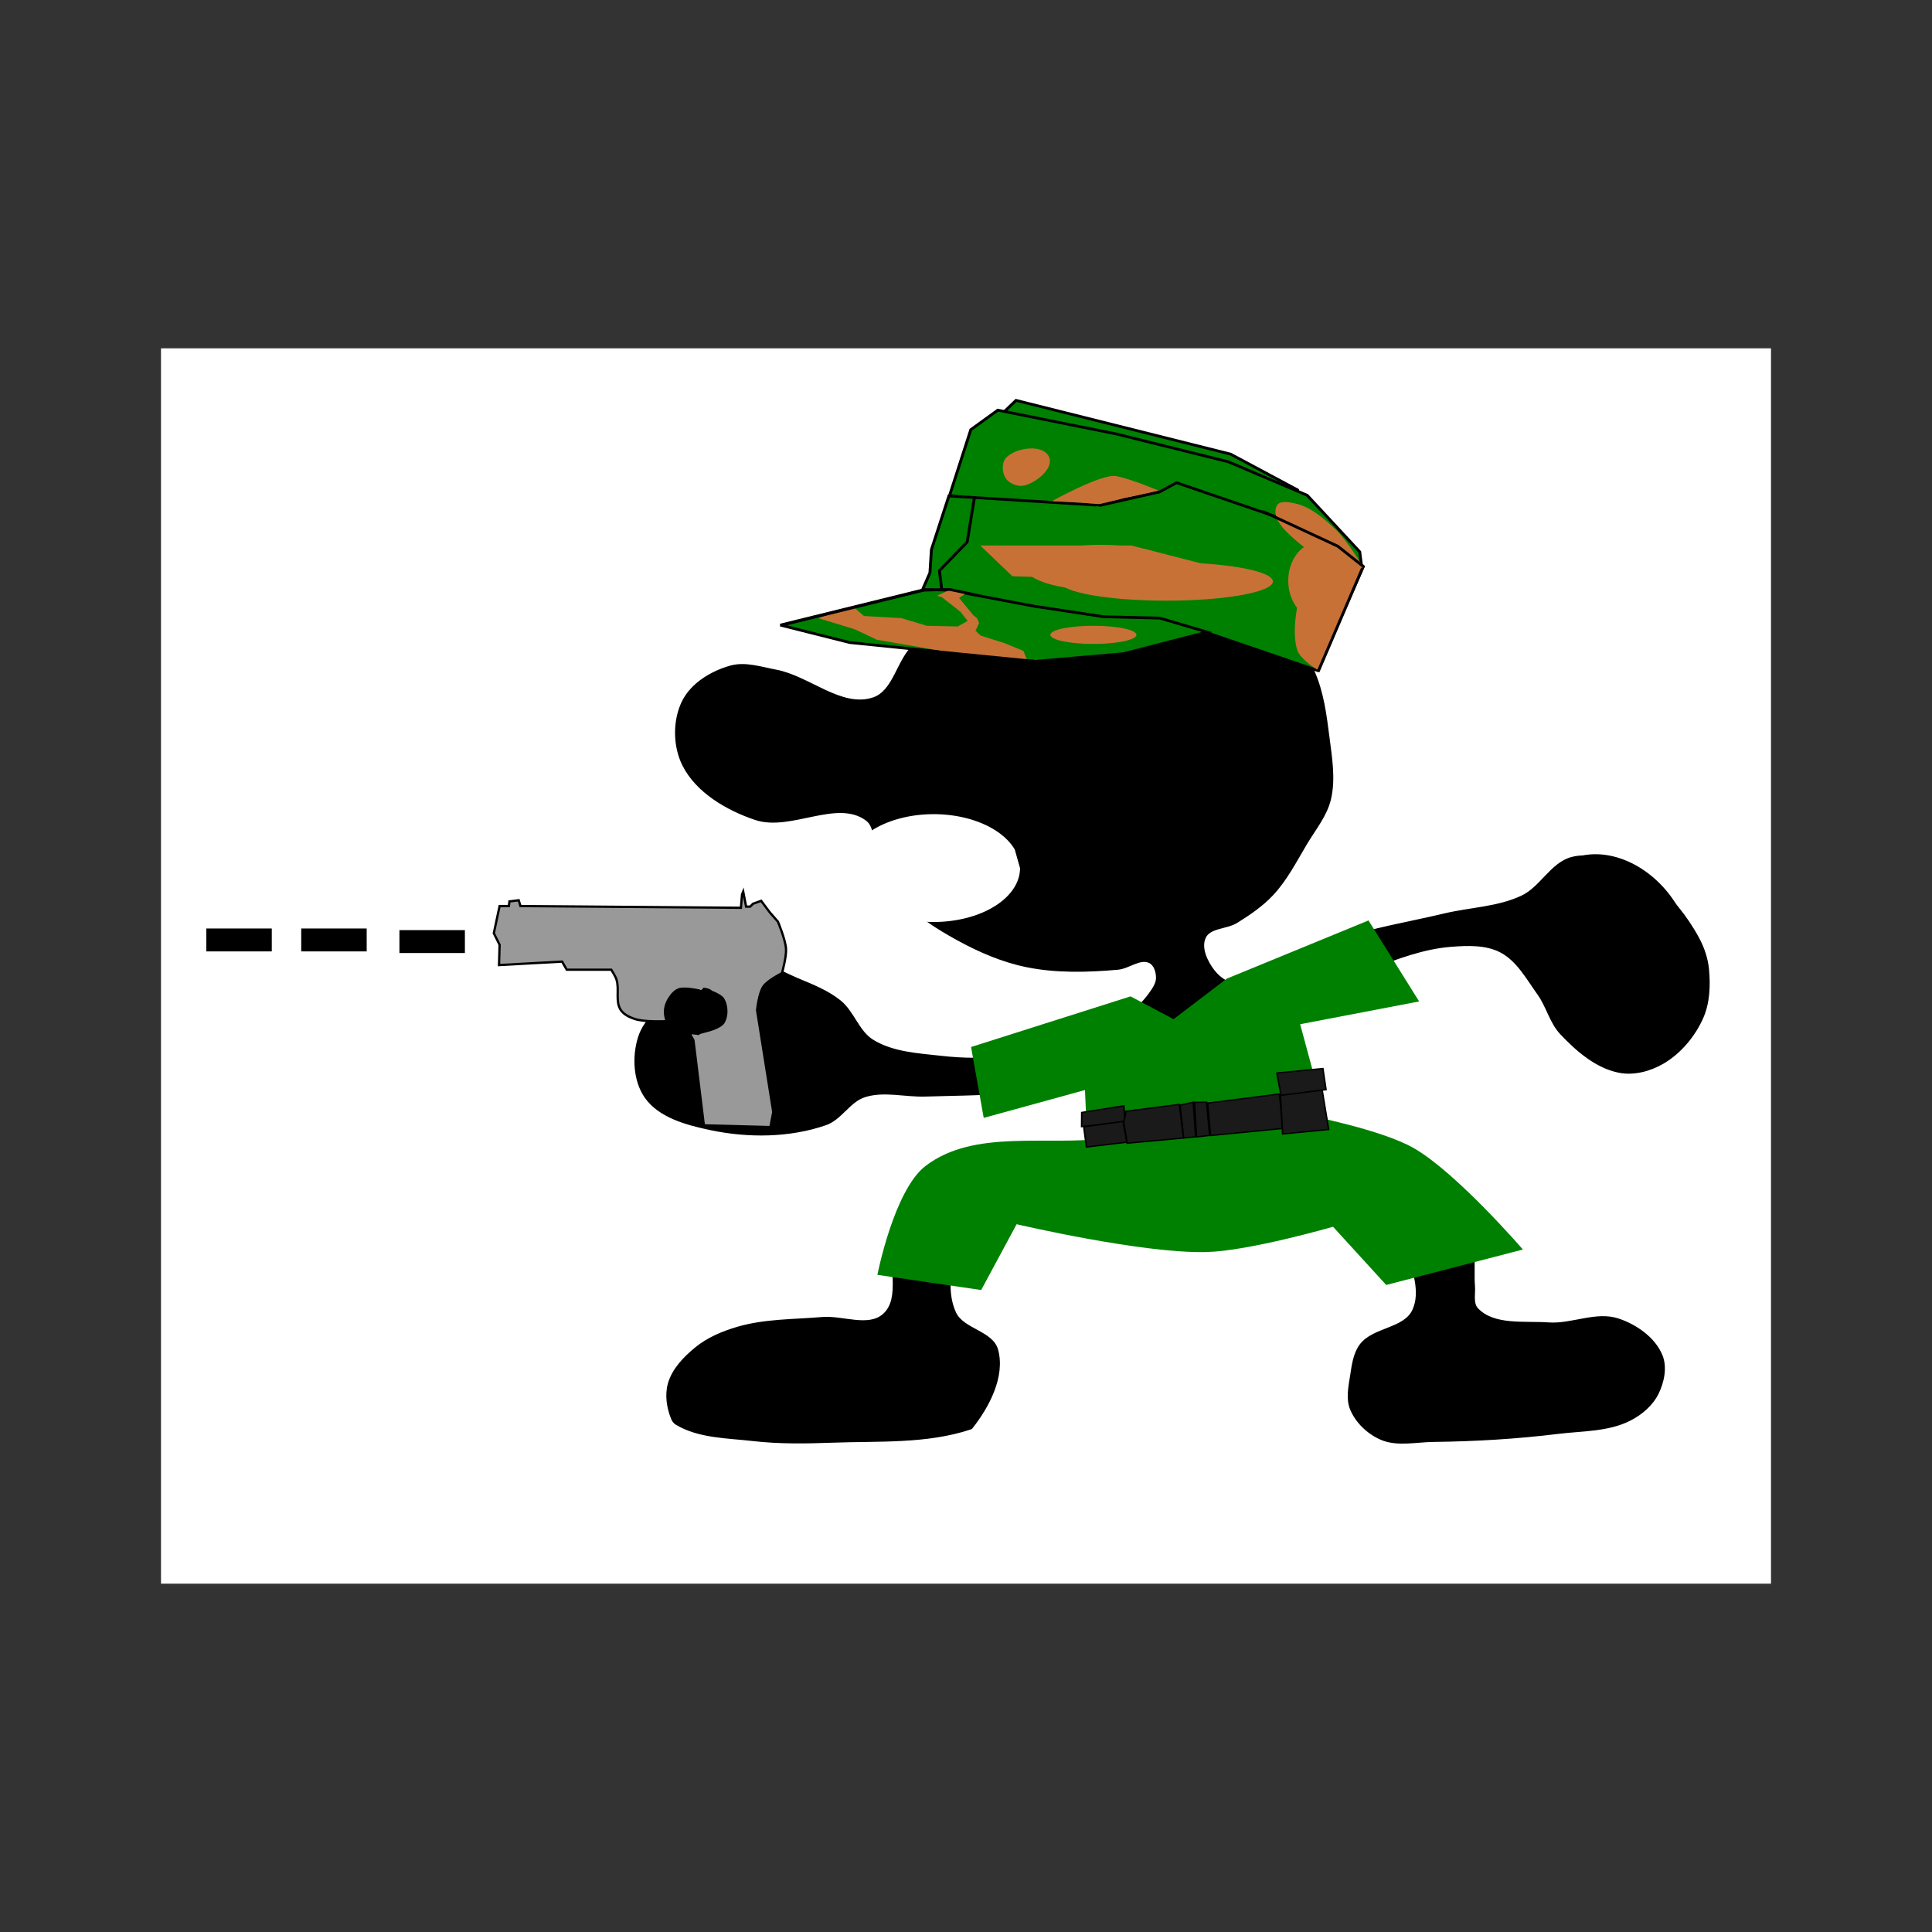<svg:svg xmlns:dc="http://purl.org/dc/elements/1.1/" xmlns:ns1="http://sodipodi.sourceforge.net/DTD/sodipodi-0.dtd" xmlns:ns2="http://www.inkscape.org/namespaces/inkscape" xmlns:ns4="http://creativecommons.org/ns#" xmlns:rdf="http://www.w3.org/1999/02/22-rdf-syntax-ns#" xmlns:svg="http://www.w3.org/2000/svg" height="843.228" id="svg2" version="1.1" viewBox="-52.591 56.221 843.228 843.228" width="843.228" ns1:docname="sergi.svg" ns2:export-filename="C:\Users\alumne\Desktop\mr game and watch.png" ns2:export-xdpi="90" ns2:export-ydpi="90" ns2:version="0.48.4 r9939">
  <svg:rect x="-52.591" y="56.221" width="843.228" height="843.228" fill="#333333" stroke="none"/>
  <ns1:namedview bordercolor="#666666" borderopacity="1.0" id="base" pagecolor="#ffffff" showgrid="false" ns2:current-layer="capa1" ns2:cx="884.28516" ns2:cy="676.92444" ns2:document-units="px" ns2:pageopacity="0.0" ns2:pageshadow="2" ns2:window-height="705" ns2:window-maximized="1" ns2:window-width="1366" ns2:window-x="-8" ns2:window-y="-8" ns2:zoom="0.45254834" />
  <svg:g id="capa1" ns2:groupmode="layer" ns2:label="Capa 1">
    <svg:rect height="539.17" id="rect3666" style="fill:#ffffff" width="702.69" x="17.678" y="208.25" />
    <svg:g id="g3601" ns2:export-filename="C:\Users\alumne\Desktop\mr game and watch.png" ns2:export-xdpi="90" ns2:export-ydpi="90">
      <svg:g id="g3534">
        <svg:g id="g3472">
          <svg:g id="g3411">
            <svg:g id="g3351">
              <svg:g id="g3292">
                <svg:g id="g3232">
                  <svg:g id="g3260">
                    <svg:g id="g3130" transform="translate(-31.113 18.385)">
                      <svg:g id="g3113">
                        <svg:g id="g3090" transform="translate(4.286 11.429)">
                          <svg:g id="g3050" transform="translate(90 -5.714)">
                            <svg:g id="g3039">
                              <svg:path d="m440 476.65c-3.8 8.549 3.509 18.522 7.143 27.143 4.314 10.235 8.271 21.89 17.143 28.571 11.81 8.895 29.984 4.156 42.857 11.429 4.178 2.36 7.297 6.303 10.357 10 2.632 3.179 5.247 6.527 6.786 10.357 1.941 4.832 2.312 10.179 2.857 15.357 0.486 4.619-0.032 9.3 0.357 13.929 0.282 3.355-0.881 7.55 1.429 10 7.275 7.719 20.6 5.596 31.179 6.357 10.103 0.726 20.716-4.922 30.336-1.75 7.796 2.571 15.83 8.159 18.921 15.765 2.079 5.114 0.722 11.521-1.721 16.472-2.458 4.981-7.146 8.945-12.1 11.457-9.47 4.803-20.797 4.425-31.335 5.721-18.024 2.218-36.208 3.287-54.366 3.5-7.624 0.089-15.863 2.108-22.854-0.934-5.592-2.433-10.665-7.236-13.005-12.868-1.898-4.569-0.708-9.952 0.047-14.841 0.702-4.546 1.345-9.502 4.12-13.171 5.506-7.283 19.005-6.746 22.922-14.993 3.902-8.218-0.102-18.472-2.857-27.143-2.066-6.502-4.557-13.745-10-17.857-4.101-3.098-9.864-3.366-15-3.571-6.982-0.279-14.184 0.729-20.714 3.214-7.504 2.856-12.72 10.239-20.234 13.066-9.38 3.53-19.739 4.982-29.744 4.389-4.949-0.294-9.628-2.393-14.353-3.895-6.266-1.992-12.132-5.244-18.527-6.775-14.576-3.49-29.655-5.33-44.643-5.357-5.154-0.009-11.102-1.121-15.357 1.786-5.453 3.725-7.78 11.07-9.286 17.5-1.955 8.349-2.933 17.954 0.714 25.714 3.451 7.343 16.16 8.223 18.3 16.05 3.147 11.507-3.744 24.657-11.154 34.007-0.093 0.118-0.242 0.187-0.385 0.235-19.223 6.399-40.258 5.025-60.504 5.78-11.485 0.428-23.055 0.601-34.472-0.714-11.303-1.302-23.648-1.199-33.393-7.071-0.796-0.48-1.429-1.284-1.786-2.143-1.972-4.748-2.842-10.414-1.429-15.357 1.773-6.198 6.723-11.303 11.703-15.397 5.234-4.303 11.755-7.032 18.257-8.936 11.858-3.473 24.514-3.189 36.825-4.239 8.969-0.765 20.265 4.513 26.964-1.5 8.171-7.334 1.69-22.151 5.357-32.5 3.294-9.297 7.07-19.394 14.643-25.714 7.169-5.983 17.216-7.763 26.429-9.286 11.511-1.903 23.407 1.669 35 0.357 3.041-0.344 6.902 0.15 8.929-2.143 4.919-5.565 1.739-14.754 2.5-22.143 0.527-5.114 5.351-12.034 1.429-15.357-8.549-7.242-21.435 6.813-32.5 8.571-14.367 2.283-29.033 1.986-43.571 2.5-8.924 0.315-18.309-2.45-26.786 0.357-6.556 2.171-10.262 9.876-16.786 12.143-15.87 5.514-33.918 5.613-50.357 2.143-10.262-2.166-22.2-5.336-28.214-13.929-5.013-7.162-5.493-17.736-2.857-26.071 2.612-8.26 10.474-14.013 17.172-19.508 7.457-6.118 15.446-13.477 25.036-14.506 9.358-1.004 18.197 5.017 26.879 8.65 6.438 2.694 13.133 5.302 18.557 9.693 5.749 4.654 7.863 13.191 14.142 17.1 8.727 5.432 19.783 6.006 30 7.143 9.703 1.079 19.664 1.295 29.286-0.357 17.847-3.065 35.886-8.208 51.429-17.5 4.049-2.421 7.609-5.809 10.357-9.643 1.521-2.122 3.24-4.532 3.214-7.143-0.024-2.503-0.975-5.668-3.214-6.786-4.24-2.117-9.207 2.442-13.929 2.857-13.168 1.157-26.684 1.538-39.643-1.071-10.641-2.142-20.849-6.549-30.357-11.786-8.947-4.928-17.889-10.551-24.643-18.214-4.511-5.118-7.305-11.59-10-17.857-2.216-5.154-0.494-12.729-5-16.071-13.003-9.647-33.23 4.819-48.571-0.357-12.408-4.187-25.572-11.859-31.429-23.571-4.153-8.305-4.222-19.587 0-27.857 3.876-7.593 12.494-12.742 20.714-15 6.34-1.741 13.18 0.58 19.643 1.786 14.484 2.703 28.507 16.755 42.5 12.143 9.272-3.056 10.61-16.673 17.857-23.214 10.595-9.562 23.615-16.215 36.429-22.5 9.132-4.479 18.732-8.137 28.571-10.714 9.789-2.564 19.881-4.584 30-4.643 7.576-0.044 15.224 1.103 22.5 3.214 12.538 3.638 25.652 7.755 35.714 16.071 9.42 7.785 16.109 18.833 21.071 30 3.917 8.815 5.226 18.644 6.429 28.214 1.143 9.098 2.835 18.579 0.714 27.5-1.688 7.099-6.615 13.022-10.357 19.286-4.538 7.596-8.62 15.66-14.643 22.143-4.505 4.85-10.09 8.651-15.714 12.143-4.388 2.724-11.787 2.086-13.929 6.786-2.096 4.598 0.829 10.651 3.929 14.643 2.681 3.452 7.061 6.248 11.429 6.429 15.701 0.649 28.019-14.468 42.857-19.643 15.049-5.248 30.926-7.726 46.429-11.429 11.291-2.697 23.443-2.876 33.929-7.857 8.25-3.919 12.831-14.433 21.656-16.786 7.43-1.981 15.572 0.694 22.85 3.178 4.333 1.479 8.431 3.86 11.922 6.822 8.195 6.952 15.256 15.541 20.357 25 2.252 4.175 3.841 8.848 4.286 13.571 0.663 7.042 0.37 14.607-2.5 21.071-3.526 7.943-9.64 15.257-17.143 19.643-5.563 3.252-12.598 5.131-18.929 3.929-9.985-1.897-18.533-9.315-25.5-16.714-4.533-4.814-6.004-11.841-9.857-17.214-4.817-6.716-9.099-14.752-16.429-18.571-6.482-3.378-14.499-3.074-21.786-2.5-11.95 0.941-23.486 5.262-34.643 9.643-14.967 5.877-36.326 7.449-42.857 22.143z" id="path3007" style="stroke:#000000;stroke-width:1px;fill:#000000" ns1:nodetypes="caaaaaaaaaaaaaaaaaaaaaaaaaaaaaaaaaaaaaaaaaaaaaaaaaaaaaaaaaaaaaaaaaaaaaaaaaaaaaaaaaaaaaaaaaaaaaaaaaaaaaaaaaaaaaaaaac" ns2:connector-curvature="0" />
                              <svg:g id="g3032" transform="translate(-292.94 296.98)">
                                <svg:path d="m474.78 182.36c2.372 1.54 5.051 6.819 5.051 6.819l4.546 37.123 29.042 0.758 1.263-6.566-7.071-44.447s0.746-7.415 2.778-10.354c1.886-2.729 8.081-5.808 8.081-5.808s1.99-7.029 1.768-10.607c-0.257-4.12-3.535-11.869-3.535-11.869l-3.535-4.041-3.788-5.051-3.535 1.263-1.263 1.263h-1.768l-1.263-6.566-0.505 1.263-0.505 5.808-96.217-0.758-0.758-2.525-4.041 0.505-0.253 2.02h-4.041l-2.525 11.869 2.525 5.051-0.253 8.839 27.527-1.515 2.02 3.535h19.445s1.778 2.751 2.273 4.293c1.349 4.206-0.572 9.386 1.768 13.132 1.286 2.059 3.764 3.253 6.061 4.041 4.391 1.506 13.89 1.01 13.89 1.01s4.866 0.247 6.819 1.515z" id="path3009" style="stroke:#000000;stroke-width:1px;fill:#999999" ns1:nodetypes="acccccacaccccccccccccccccccccaaaca" ns2:connector-curvature="0" />
                                <svg:g id="g3027" transform="translate(332.86 3.571)">
                                  <svg:path d="m137.19 166.14c-1.338 1.767-2.397 3.916-2.588 6.124-0.194 2.238 0.33 4.658 1.515 6.566 0.631 1.016 1.681 1.794 2.778 2.273 2.259 0.985 5.109 2.091 7.324 1.01 2.712-1.323 3.733-4.923 4.546-7.829 0.884-3.162 0.189-9.849 0.189-9.849l-1.641-0.568s-5.897-1.381-8.649-0.505c-1.412 0.45-2.578 1.596-3.472 2.778z" id="path3011" style="stroke:#000000;stroke-width:1px;fill:#000000" ns1:nodetypes="caaaaaccaac" ns2:connector-curvature="0" />
                                  <svg:path d="m154.36 164.25s4.59 1.54 5.682 3.472c1.656 2.932 1.781 7.205 0.063 10.102-1.268 2.138-6.566 3.535-6.566 3.535l-3.788 1.01 4.546-7.576z" id="path3013" style="stroke:#000000;stroke-width:1px;fill:#000000" ns1:nodetypes="caacccc" ns2:connector-curvature="0" />
                                  <svg:path d="m146.07 182.45 3.125 0.357s4.16-4.878 5.089-7.857c1.059-3.394 2.311-7.715 0.32-10.66-0.598-0.885-3.008-1.104-3.008-1.104l-1.339 1.429s1.302 6.558 0.545 9.71c-0.732 3.048-4.732 8.125-4.732 8.125z" id="path3020" style="stroke:#000000;stroke-width:1px;fill:#000000" ns1:nodetypes="ccaaccac" ns2:connector-curvature="0" />
                                </svg:g>
                              </svg:g>
                            </svg:g>
                          </svg:g>
                          <svg:rect height="10" id="rect3063" style="fill:#000000" width="28.571" x="148.57" y="432.36" />
                          <svg:rect height="10" id="rect3063-1" style="fill:#000000" width="28.571" x="105.71" y="431.65" />
                          <svg:rect height="10" id="rect3063-7" style="fill:#000000" width="28.571" x="64.286" y="431.65" />
                        </svg:g>
                      </svg:g>
                      <svg:g id="g3233" transform="matrix(1.261 0 0 1.206 398.73 154.98)">
                        <svg:g id="g3202">
                          <svg:path d="m69.195 79.08c0 9.345-12.041 16.92-26.895 16.92s-26.895-7.575-26.895-16.92c0-9.345 12.041-16.92 26.895-16.92s26.895 7.575 26.895 16.92z" id="path3194" style="fill:#c87137" ns1:cx="42.300137" ns1:cy="79.080208" ns1:rx="26.895311" ns1:ry="16.920055" ns1:type="arc" />
                          <svg:g id="g3175">
                            <svg:path d="m14.647 51.554 3.788-3.789 74.246 19.446 23.489 13.132-66.673-7.324z" id="path3173" style="stroke:#000000;stroke-width:1px;fill:#008000" ns2:connector-curvature="0" />
                            <svg:path d="m-4.546 82.111 7.324-23.739 9.344-7.071 40.911 8.586 38.891 10.102 27.274 12.122 18.183 20.456 0.505 4.041z" id="path3171" style="stroke:#000000;stroke-width:1px;fill:#008000" ns1:nodetypes="ccccccccc" ns2:connector-curvature="0" />
                            <svg:path d="m-13.89 116.2 2.525-6.061 0.505-8.334 6.061-19.445 50.76 3.283 22.223-4.798 5.808-3.283 48.74 17.425 15.91 12.879-15.91 37.628-38.133-13.637z" id="path3167" style="stroke:#000000;stroke-width:1px;fill:#008000" ns2:connector-curvature="0" />
                            <svg:g id="g3159" transform="translate(97.48 -44.952)">
                              <svg:g id="g3151">
                                <svg:path d="m-110.61 161.16-50.003 12.879 23.991 6.313 64.145 6.819 30.557-2.778 29.042-7.829-16.415-5.051-19.445-0.505-23.991-3.788-29.294-5.808z" id="path3143" style="stroke:#000000;stroke-width:1px;fill:#008000" ns2:connector-curvature="0" />
                                <svg:path d="m-135.61 167.22 3.957 3.535 12.861 0.758 8.904 2.778 10.635 0.253 3.463-2.02-2.473-3.283-6.431-5.303-1.731-0.505 4.153-2.02 5.704 1.263-2.189 1.515 4.947 6.314 1.237 1.01 0.742 1.768-1.237 2.778 1.731 1.768 8.409 2.778 6.431 2.778 1.368 3.535-24.123-2.525-27.948-5.051-7.667-3.788-12.614-4.041z" id="path3145" style="fill:#c87137" ns1:nodetypes="ccccccccccccccccccccccccc" ns2:connector-curvature="0" />
                                <svg:path d="m-159.98 174.03 48.992-12.627 9.091-0.253 9.091 2.02" id="path3147" style="stroke:#000000;stroke-width:1px;fill:none" ns2:connector-curvature="0" />
                                <svg:path d="m-72.478 187.17-36.744-3.788" id="path3149" style="stroke:#000000;stroke-width:1px;fill:none" ns1:nodetypes="cc" ns2:connector-curvature="0" />
                              </svg:g>
                              <svg:path d="m-37.376 177.57c0 1.813-6.671 3.283-14.9 3.283-8.229 0-14.9-1.47-14.9-3.283 0-1.813 6.671-3.283 14.9-3.283 8.229 0 14.9 1.47 14.9 3.283z" id="path3157" style="fill:#c87137" ns1:cx="-52.275394" ns1:cy="177.57008" ns1:rx="14.89975" ns1:ry="3.2829957" ns1:type="arc" />
                            </svg:g>
                            <svg:path d="m4.041 82.868-2.525 16.162-9.596 10.354 0.758 6.566" id="path3169" style="stroke:#000000;stroke-width:1px;fill:none" ns1:nodetypes="cccc" ns2:connector-curvature="0" />
                          </svg:g>
                          <svg:path d="m107.33 113.3c0 3.836-16.508 6.945-36.871 6.945s-36.871-3.109-36.871-6.945 16.508-6.945 36.871-6.945 36.871 3.109 36.871 6.945z" id="path3188" style="fill:#c87137" ns1:cx="70.458138" ns1:cy="113.29912" ns1:rx="36.870567" ns1:ry="6.9447989" ns1:type="arc" />
                          <svg:path d="m73.741 108.25c0 4.533-11.646 8.207-26.011 8.207-14.366 0-26.011-3.675-26.011-8.207s11.646-8.207 26.011-8.207c14.366 0 26.011 3.675 26.011 8.207z" id="path3190" style="fill:#c87137" ns1:cx="47.72971" ns1:cy="108.24836" ns1:rx="26.011429" ns1:ry="8.207489" ns1:type="arc" />
                          <svg:path d="m129.55 106.99c0 2.859-7.349 5.177-16.415 5.177-9.066 0-16.415-2.318-16.415-5.177s7.349-5.177 16.415-5.177c9.066 0 16.415 2.318 16.415 5.177z" id="path3192" style="fill:#c87137" transform="matrix(.654 0 0 2.707 49.391 -176.6)" ns1:cx="113.13708" ns1:cy="106.98567" ns1:rx="16.414978" ns1:ry="5.177032" ns1:type="arc" />
                          <svg:path d="m6.061 100.29h52.275l28.284 7.576 1.515 6.061-70.963-2.525z" id="path3196" style="fill:#c87137" ns2:connector-curvature="0" />
                          <svg:path d="m138.45 108.35-15.214-11.085s-11.545 27.73-7.435 40.938c1.088 3.496 7.688 7.549 7.688 7.549z" id="path3198" style="fill:#c87137" ns1:nodetypes="ccacc" ns2:connector-curvature="0" />
                          <svg:path d="m138.64 107.74-15.468 37.754-0.505-0.253" id="path3200" style="stroke:#000000;stroke-width:1px;fill:none" ns1:nodetypes="ccc" ns2:connector-curvature="0" />
                        </svg:g>
                        <svg:path d="m14.901 75.996c-1.357-2.09-1.528-5.796 0.186-7.576 3.484-3.617 12.612-4.915 14.726-0.282 1.861 4.081-4.167 9.222-8.346 10.383-2.254 0.626-5.256-0.508-6.566-2.525z" id="path3223" style="fill:#c87137" ns1:nodetypes="aaaaa" ns2:connector-curvature="0" />
                        <svg:path d="m30.798 84.267 10.07 0.517 6.914 0.583 7.958-2.189 12.445-2.583s-9.909-4.449-15.171-5.432c-4.967-0.928-22.216 9.104-22.216 9.104z" id="path3225" style="fill:#c87137" ns1:nodetypes="cccccsc" ns2:connector-curvature="0" />
                        <svg:path d="m116.94 99.905c-3.994-3.548-10.537-9.039-8.271-13.979 0.943-2.056 4.367-1.346 6.492-0.835 5.374 1.291 9.876 5.442 13.89 9.395 3.93 3.869 9.596 13.637 9.596 13.637l-1.515 0.505s-14.642-3.792-20.192-8.722z" id="path3227" style="fill:#c87137" ns1:nodetypes="aaaacca" ns2:connector-curvature="0" />
                        <svg:path d="m103.79 87.919 26.011 12.627 8.839 7.324" id="path3229" style="stroke:#000000;stroke-width:1px;fill:none" ns2:connector-curvature="0" />
                        <svg:path d="m68.048 80.881-20.795 4.94" id="path3231" style="stroke:#000000;stroke-width:1px;fill:none" ns1:nodetypes="cc" ns2:connector-curvature="0" />
                        <svg:path d="m458.51 258.99c0.344-0.008 0.357-0.593 0.357-0.593s-2.421 0.489-2.144 0.445c0.49-0.079 1.291 0.159 1.787 0.148z" id="path3120" style="fill:#000000" transform="matrix(.793 0 0 .829 -316.28 -128.55)" ns1:nodetypes="scss" ns2:connector-curvature="0" />
                      </svg:g>
                      <svg:path d="m731.5 450.11c0 24.162-18.916 43.75-42.25 43.75s-42.25-19.588-42.25-43.75 18.916-43.75 42.25-43.75 42.25 19.588 42.25 43.75z" id="path3124" style="fill:#000000" transform="matrix(.638 -.419 .514 .783 11.437 385.59)" ns1:cx="689.25" ns1:cy="450.11218" ns1:rx="42.25" ns1:ry="43.75" ns1:type="arc" />
                    </svg:g>
                  </svg:g>
                  <svg:path d="m330.35 612.63 45.299 6.629 15.468-28.726s54.957 12.876 82.864 12.153c18.773-0.486 55.243-11.049 55.243-11.049l23.202 25.412 59.662-15.468s-28.79-33.359-47.509-44.194c-14.014-8.112-46.404-14.363-46.404-14.363s-58.258 6.074-87.283 9.944c-26.589 3.544-58.247-4.148-79.55 12.153-13.75 10.521-20.992 47.509-20.992 47.509z" id="path3179" style="fill:#008000" ns1:nodetypes="cccacccacaac" ns2:connector-curvature="0" />
                  <svg:path d="m371.23 513.19 5.524 30.936 44.194-12.153 1.105 25.412 107.17-1.105-14.363-53.033 51.928-9.944-22.097-35.355-61.872 25.412-23.202 17.678-18.783-9.944z" id="path3181" style="fill:#008000" ns1:nodetypes="cccccccccccc" ns2:connector-curvature="0" />
                  <svg:g id="g3211" transform="matrix(.666 -.08 .069 .578 284.93 150.26)">
                    <svg:path d="m130.08 695.33 27.734-1.172-0.391 11.719h-28.516z" id="path3195" style="stroke:#000000;stroke-width:1px;fill:#1a1a1a" ns2:connector-curvature="0" />
                    <svg:path d="m130.27 706.27 0.195 15.234h26.562l-0.977-15.82z" id="path3197" style="stroke:#000000;stroke-width:1px;fill:#1a1a1a" ns1:nodetypes="ccccc" ns2:connector-curvature="0" />
                    <svg:path d="m158.59 698.46c3.516-0.195 35.156-0.391 35.156-0.391l0.195 25.391-36.914-1.172-0.586-16.406c1.562-3.516 2.148-7.422 2.148-7.422z" id="path3199" style="stroke:#000000;stroke-width:1px;fill:#1a1a1a" ns2:connector-curvature="0" />
                    <svg:path d="m194.14 698.65 8.789-0.977-1.172 25.977-7.812-0.195z" id="path3201" style="stroke:#000000;stroke-width:1px;fill:#1a1a1a" ns2:connector-curvature="0" />
                    <svg:path d="m203.71 697.87 7.812 0.977-0.586 25h-8.594z" id="path3203" style="stroke:#000000;stroke-width:1px;fill:#1a1a1a" ns2:connector-curvature="0" />
                    <svg:path d="m212.11 699.63 47.07-0.391-0.195 25.977-47.461-1.172z" id="path3205" style="stroke:#000000;stroke-width:1px;fill:#1a1a1a" ns2:connector-curvature="0" />
                    <svg:path d="m260.16 700.6 29.492-0.391-0.391-16.016-30.078-0.781z" id="path3207" style="stroke:#000000;stroke-width:1px;fill:#1a1a1a" ns1:nodetypes="ccccc" ns2:connector-curvature="0" />
                    <svg:path d="m259.77 700.41-1.562 28.906 30.078 0.781-1.172-29.883z" id="path3209" style="stroke:#000000;stroke-width:1px;fill:#1a1a1a" ns1:nodetypes="ccccc" ns2:connector-curvature="0" />
                  </svg:g>
                </svg:g>
              </svg:g>
            </svg:g>
          </svg:g>
        </svg:g>
      </svg:g>
      <svg:path d="m393.88 445.94a28.864 30.245 0 1 1 -1.76 -10.42" id="path3599" style="fill:#ffffff" transform="matrix(1.306 0 0 .778 -121.8 88.172)" ns1:cx="365.01627" ns1:cy="445.93524" ns1:end="5.9317748" ns1:open="true" ns1:rx="28.864321" ns1:ry="30.245388" ns1:start="0" ns1:type="arc" />
    </svg:g>
  </svg:g>
</svg:svg>